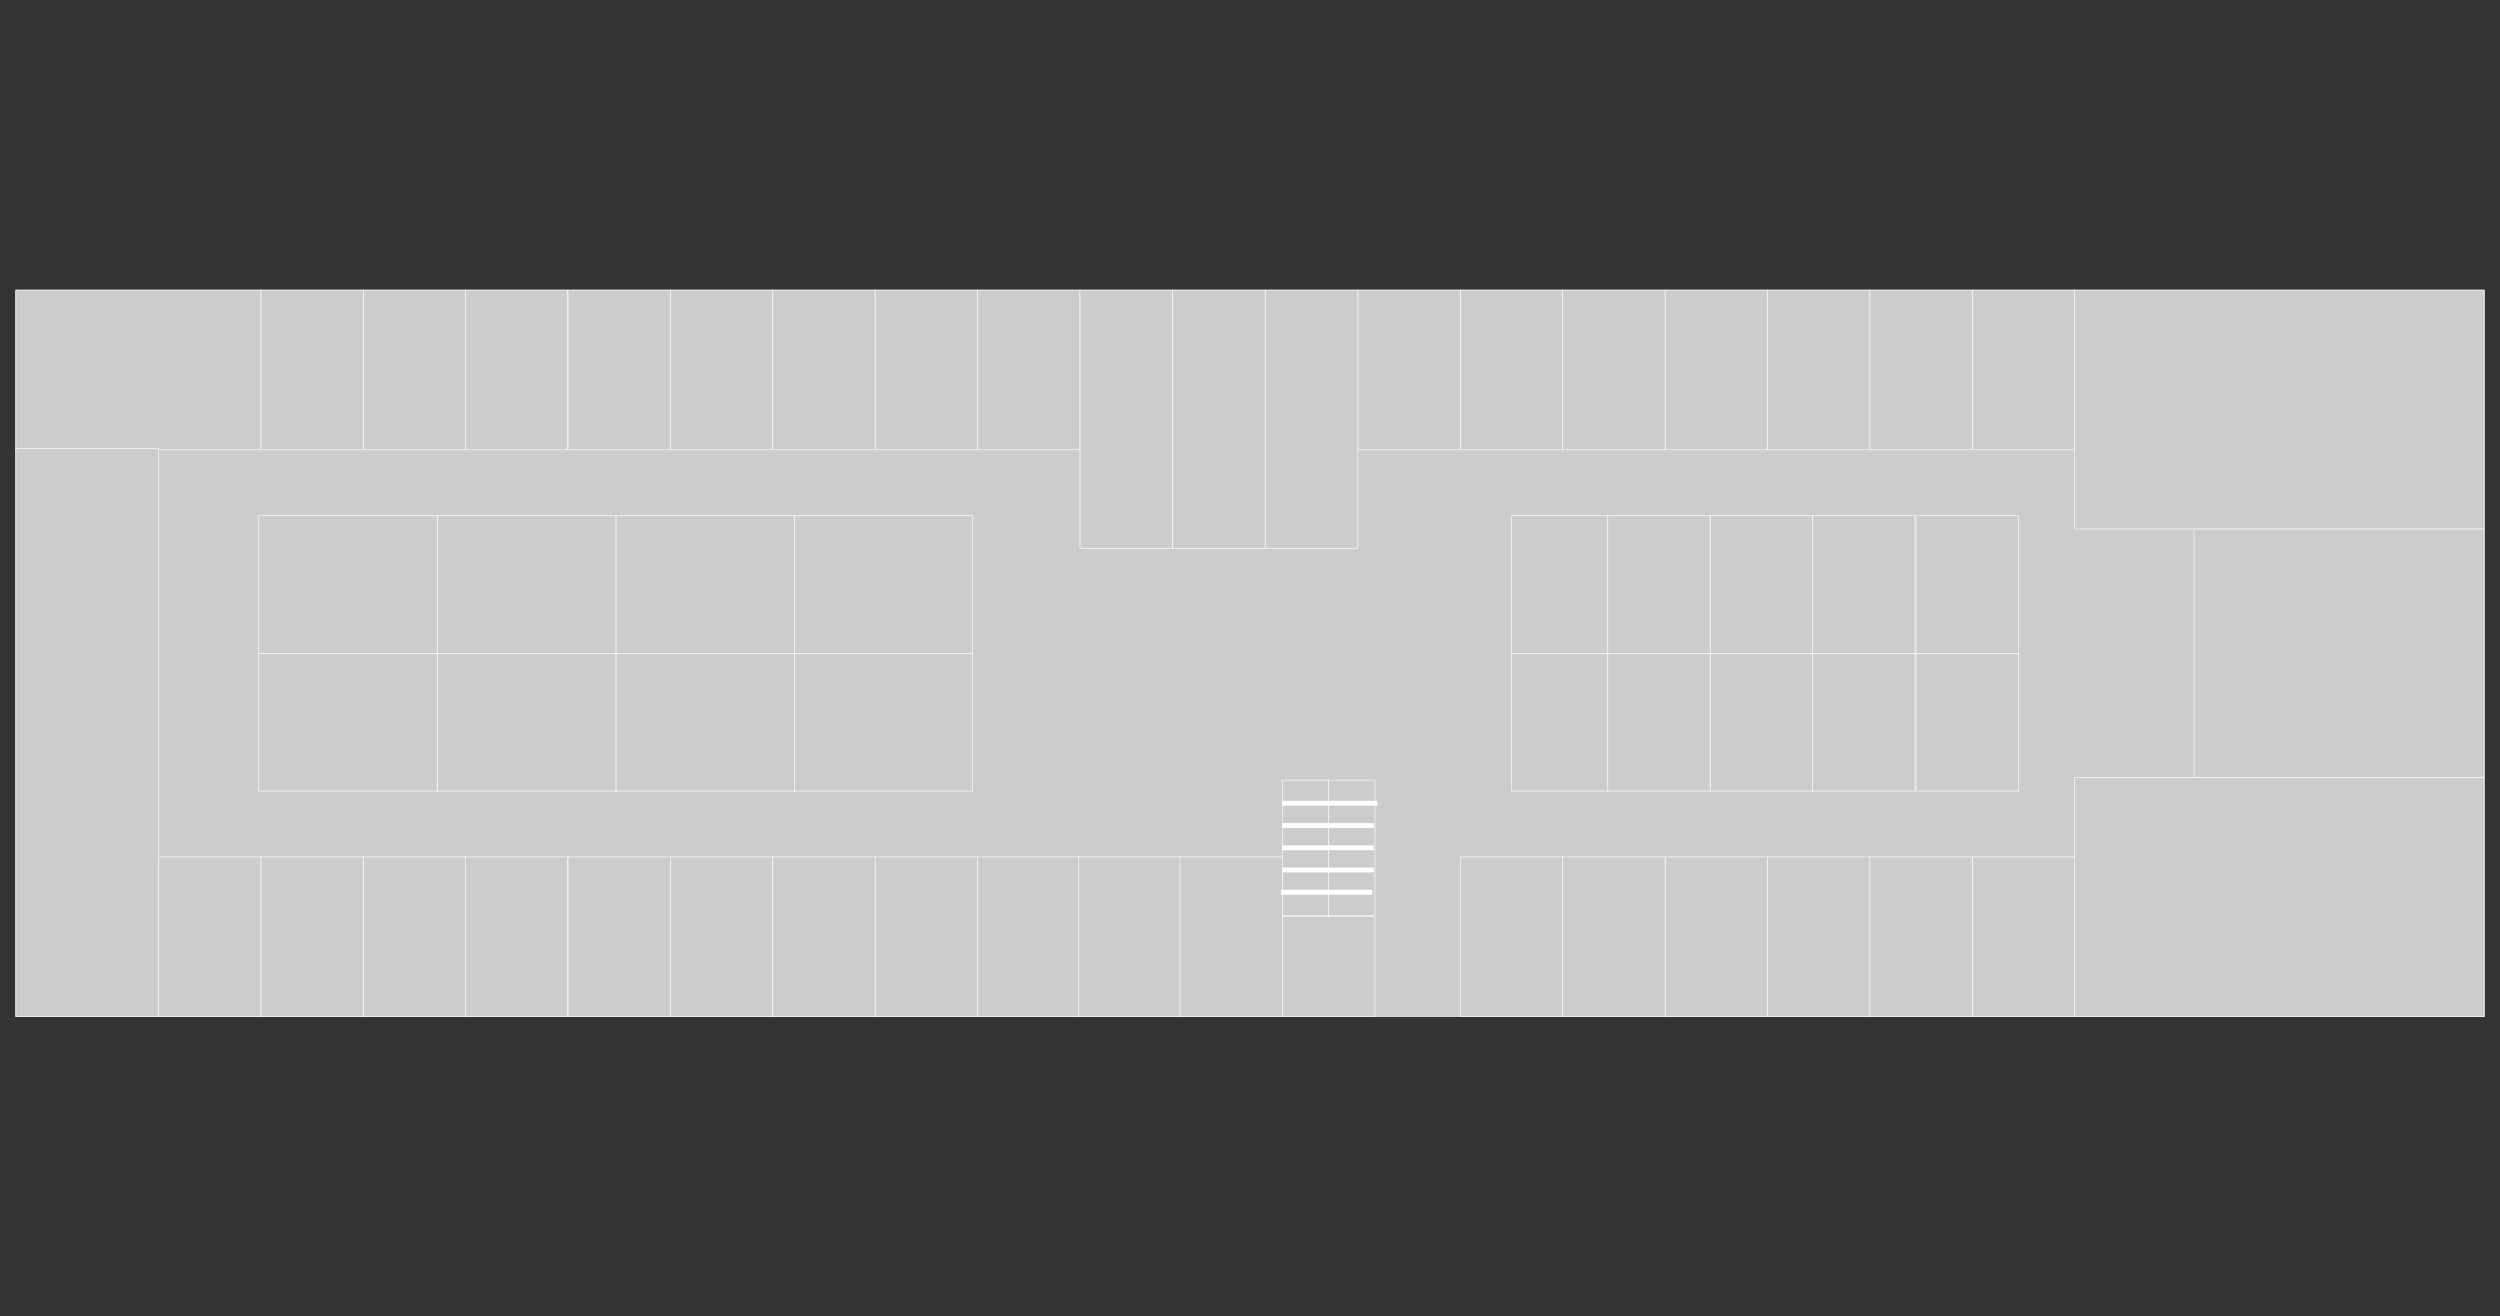 <?xml version="1.0" encoding="utf-8"?>
<!-- Generator: Adobe Illustrator 24.3.0, SVG Export Plug-In . SVG Version: 6.00 Build 0)  -->
<svg version="1.1" id="Layer_1" xmlns="http://www.w3.org/2000/svg" xmlns:xlink="http://www.w3.org/1999/xlink" x="0px" y="0px"
	 viewBox="0 0 2051 1080" style="enable-background:new 0 0 2051 1080;" xml:space="preserve">
<rect x="0" y="0" width="2051" height="1080" fill="#333333" stroke="none"/>
<style type="text/css">
	.st0{
		fill: #CCCCCC;
		fill-opacity: 1;
		stroke:white;
		stroke-opacity: 1;
		stroke-width:0.5;
		}
	.st1{fill:#FFFFFF;stroke:#fff;stroke-width:4;stroke-miterlimit:10;}
	.st2{fill:none;stroke:#fff;stroke-width:4;stroke-miterlimit:10;}
</style>
<g>
  <path id="bg" title="background" class="st0" d="M13 238h2025v596H13Z" />
  <path id="309" title="اتاق 309" class="st0" d="M1618.43 703h84v131H1618.43Z" />
  <path id="308" title="اتاق 308" class="st0" d="M1534 703h84v131H1534Z" />
  <path id="306" title="اتاق 306" class="st0" d="M1450 703h84v131H1450Z" />
  <path id="304" title="اتاق 304" class="st0" d="M1366 703h84v131H1366Z" />
  <path id="301" title="اتاق 301" class="st0" d="M1198 703h84v131H1198Z" />
  <path id="311" title="اتاق 311" class="st0" d="M1702 638h336v196H1702Z" />
  <path id="302" title="اتاق 302" class="st0" d="M1282 703h84v131H1282Z" />
  <path id="314" title="اتاق 314" class="st0" d="M1618.43 238h84v131H1618.43Z" />
  <path id="316" title="اتاق 316" class="st0" d="M1534 238h84v131H1534Z" />
  <path id="317" title="اتاق 317" class="st0" d="M1450 238h84v131H1450Z" />
  <path id="319" title="اتاق 319" class="st0" d="M1366 238h84v131H1366Z" />
  <path id="321" title="اتاق 321" class="st0" d="M1282 238h84v131H1282Z" />
  <path id="323" title="اتاق 323" class="st0" d="M1198 238h84v131H1198Z" />
  <path id="324" title="اتاق 324" class="st0" d="M1114 238h84v131H1114Z" />
  <path id="313" title="اتاق 313" class="st0" d="M1702 238h336v196H1702Z" />
  <path id="312" title="اتاق 312" class="st0" d="M1800 434h238v204H1800Z" />
  <path id="310" title="اتاق 310" class="st0" d="M1572 536h84v113H1572Z" />
  <path id="307" title="اتاق 307" class="st0" d="M1487 536h84v113H1487Z" />
  <path id="305" title="اتاق 305" class="st0" d="M1403 536h84v113H1403Z" />
  <path id="303" title="اتاق 303" class="st0" d="M1319 536h84v113H1319Z" />
  <path id="326" title="اتاق 326" class="st0" d="M1240 536h79v113H1240Z" />
  <path id="315" title="اتاق 315" class="st0" d="M1572 423h84v113H1572Z" />
  <path id="318" title="اتاق 318" class="st0" d="M1487 423h84v113H1487Z" />
  <path id="320" title="اتاق 320" class="st0" d="M1403 423h84v113H1403Z" />
  <path id="322" title="اتاق 322" class="st0" d="M1319 423h84v113H1319Z" />
  <path id="325" title="اتاق 325" class="st0" d="M1240 423h79v113H1240Z" />
  <path id="356" title="اتاق 356" class="st0" d="M651.58 536h146.42v113H651.58Z" />
  <path id="354" title="اتاق 354" class="st0" d="M505.26 536h146.42v113H505.26Z" />
  <path id="351" title="اتاق 351" class="st0" d="M358.9 536h146.42v113H358.9Z" />
  <path id="346" title="اتاق 346" class="st0" d="M212.27 536h146.42v113H212.27Z" />
  <path id="332" title="اتاق 332" class="st0" d="M651.58 423h146.42v113H651.58Z" />
  <path id="334" title="اتاق 334" class="st0" d="M505.26 423h146.42v113H505.26Z" />
  <path id="338" title="اتاق 338" class="st0" d="M358.9 423h146.42v113H358.9Z" />
  <path id="335" title="اتاق 335" class="st0" d="M212.27 423h146.42v113H212.27Z" />
  <path id="350" title="اتاق 350" class="st0" d="M381.57 703h84v131H381.57Z" />
  <path id="349" title="اتاق 349" class="st0" d="M298 703h84v131H298Z" />
  <path id="348" title="اتاق 348" class="st0" d="M214 703h84v131H214Z" />
  <path id="347" title="اتاق 347" class="st0" d="M130 703h84v131H130Z" />
  <path id="352" title="اتاق 352" class="st0" d="M466 703h84v131H466Z" />
  <path id="353" title="اتاق 353" class="st0" d="M550 703h84v131H550Z" />
  <path id="355" title="اتاق 355" class="st0" d="M634 703h84v131H634Z" />
  <path id="357" title="اتاق 357" class="st0" d="M718 703h84v131H718Z" />
  <path id="358" title="اتاق 358" class="st0" d="M802 703h84v131H802Z" />
  <path id="359" title="اتاق 359" class="st0" d="M885 703h84v131H885Z" />
  <path id="360" title="اتاق 360" class="st0" d="M968 703h84v131H968Z" />
  <path id="337" title="اتاق 337" class="st0" d="M381.57 238h84v131H381.57Z" />
  <path id="339" title="اتاق 339" class="st0" d="M298 238h84v131H298Z" />
  <path id="340" title="اتاق 340" class="st0" d="M214 238h84v131H214Z" />
  <path id="341" title="اتاق 341" class="st0" d="M13 238h201v131H13Z" />
  <path id="336" title="اتاق 336" class="st0" d="M466 238h84v131H466Z" />
  <path id="335" title="اتاق 335" class="st0" d="M550 238h84v131H550Z" />
  <path id="333" title="اتاق 333" class="st0" d="M634 238h84v131H634Z" />
  <path id="331" title="اتاق 331" class="st0" d="M718 238h84v131H718Z" />
  <path id="330" title="اتاق 330" class="st0" d="M802 238h84v131H802Z" />
  <path id="342" title="اتاق 342" class="st0" d="M13 368h117v466H13Z" />
  <path id="stair" title="" class="st0" d="M1052 752h76v82H1052Z" />
  <path id="stair" title="" class="st0" d="M1090 640h38v111H1090Z" />
  <path class="st0" d="M1052 640h38v111H1052Z" />
  <path id="stair" title="" class="st1" d="M1126.83,677" />
  <line id="stair" title="" class="st2" x1="1052" y1="659" x2="1130" y2="659"></line>
  <line id="stair" title="" class="st2" x1="1052" y1="677.25" x2="1127" y2="677.25"></line>
  <line id="stair" title="" class="st2" x1="1052" y1="695.5" x2="1127" y2="695.5"></line>
  <line id="stair" title="" class="st2" x1="1052" y1="713.75" x2="1127" y2="713.75"></line>
  <line id="stair" title="" class="st2" x1="1051" y1="732" x2="1126" y2="732"></line>
  <path id="329" title="اتاق 329" class="st0" d="M886 238h76v212H886Z" />
  <path id="328" title="اتاق 328" class="st0" d="M962 238h76v212H962Z" />
  <path id="327" title="اتاق 327" class="st0" d="M1038 238h76v212H1038Z" />
</g>
</svg>
